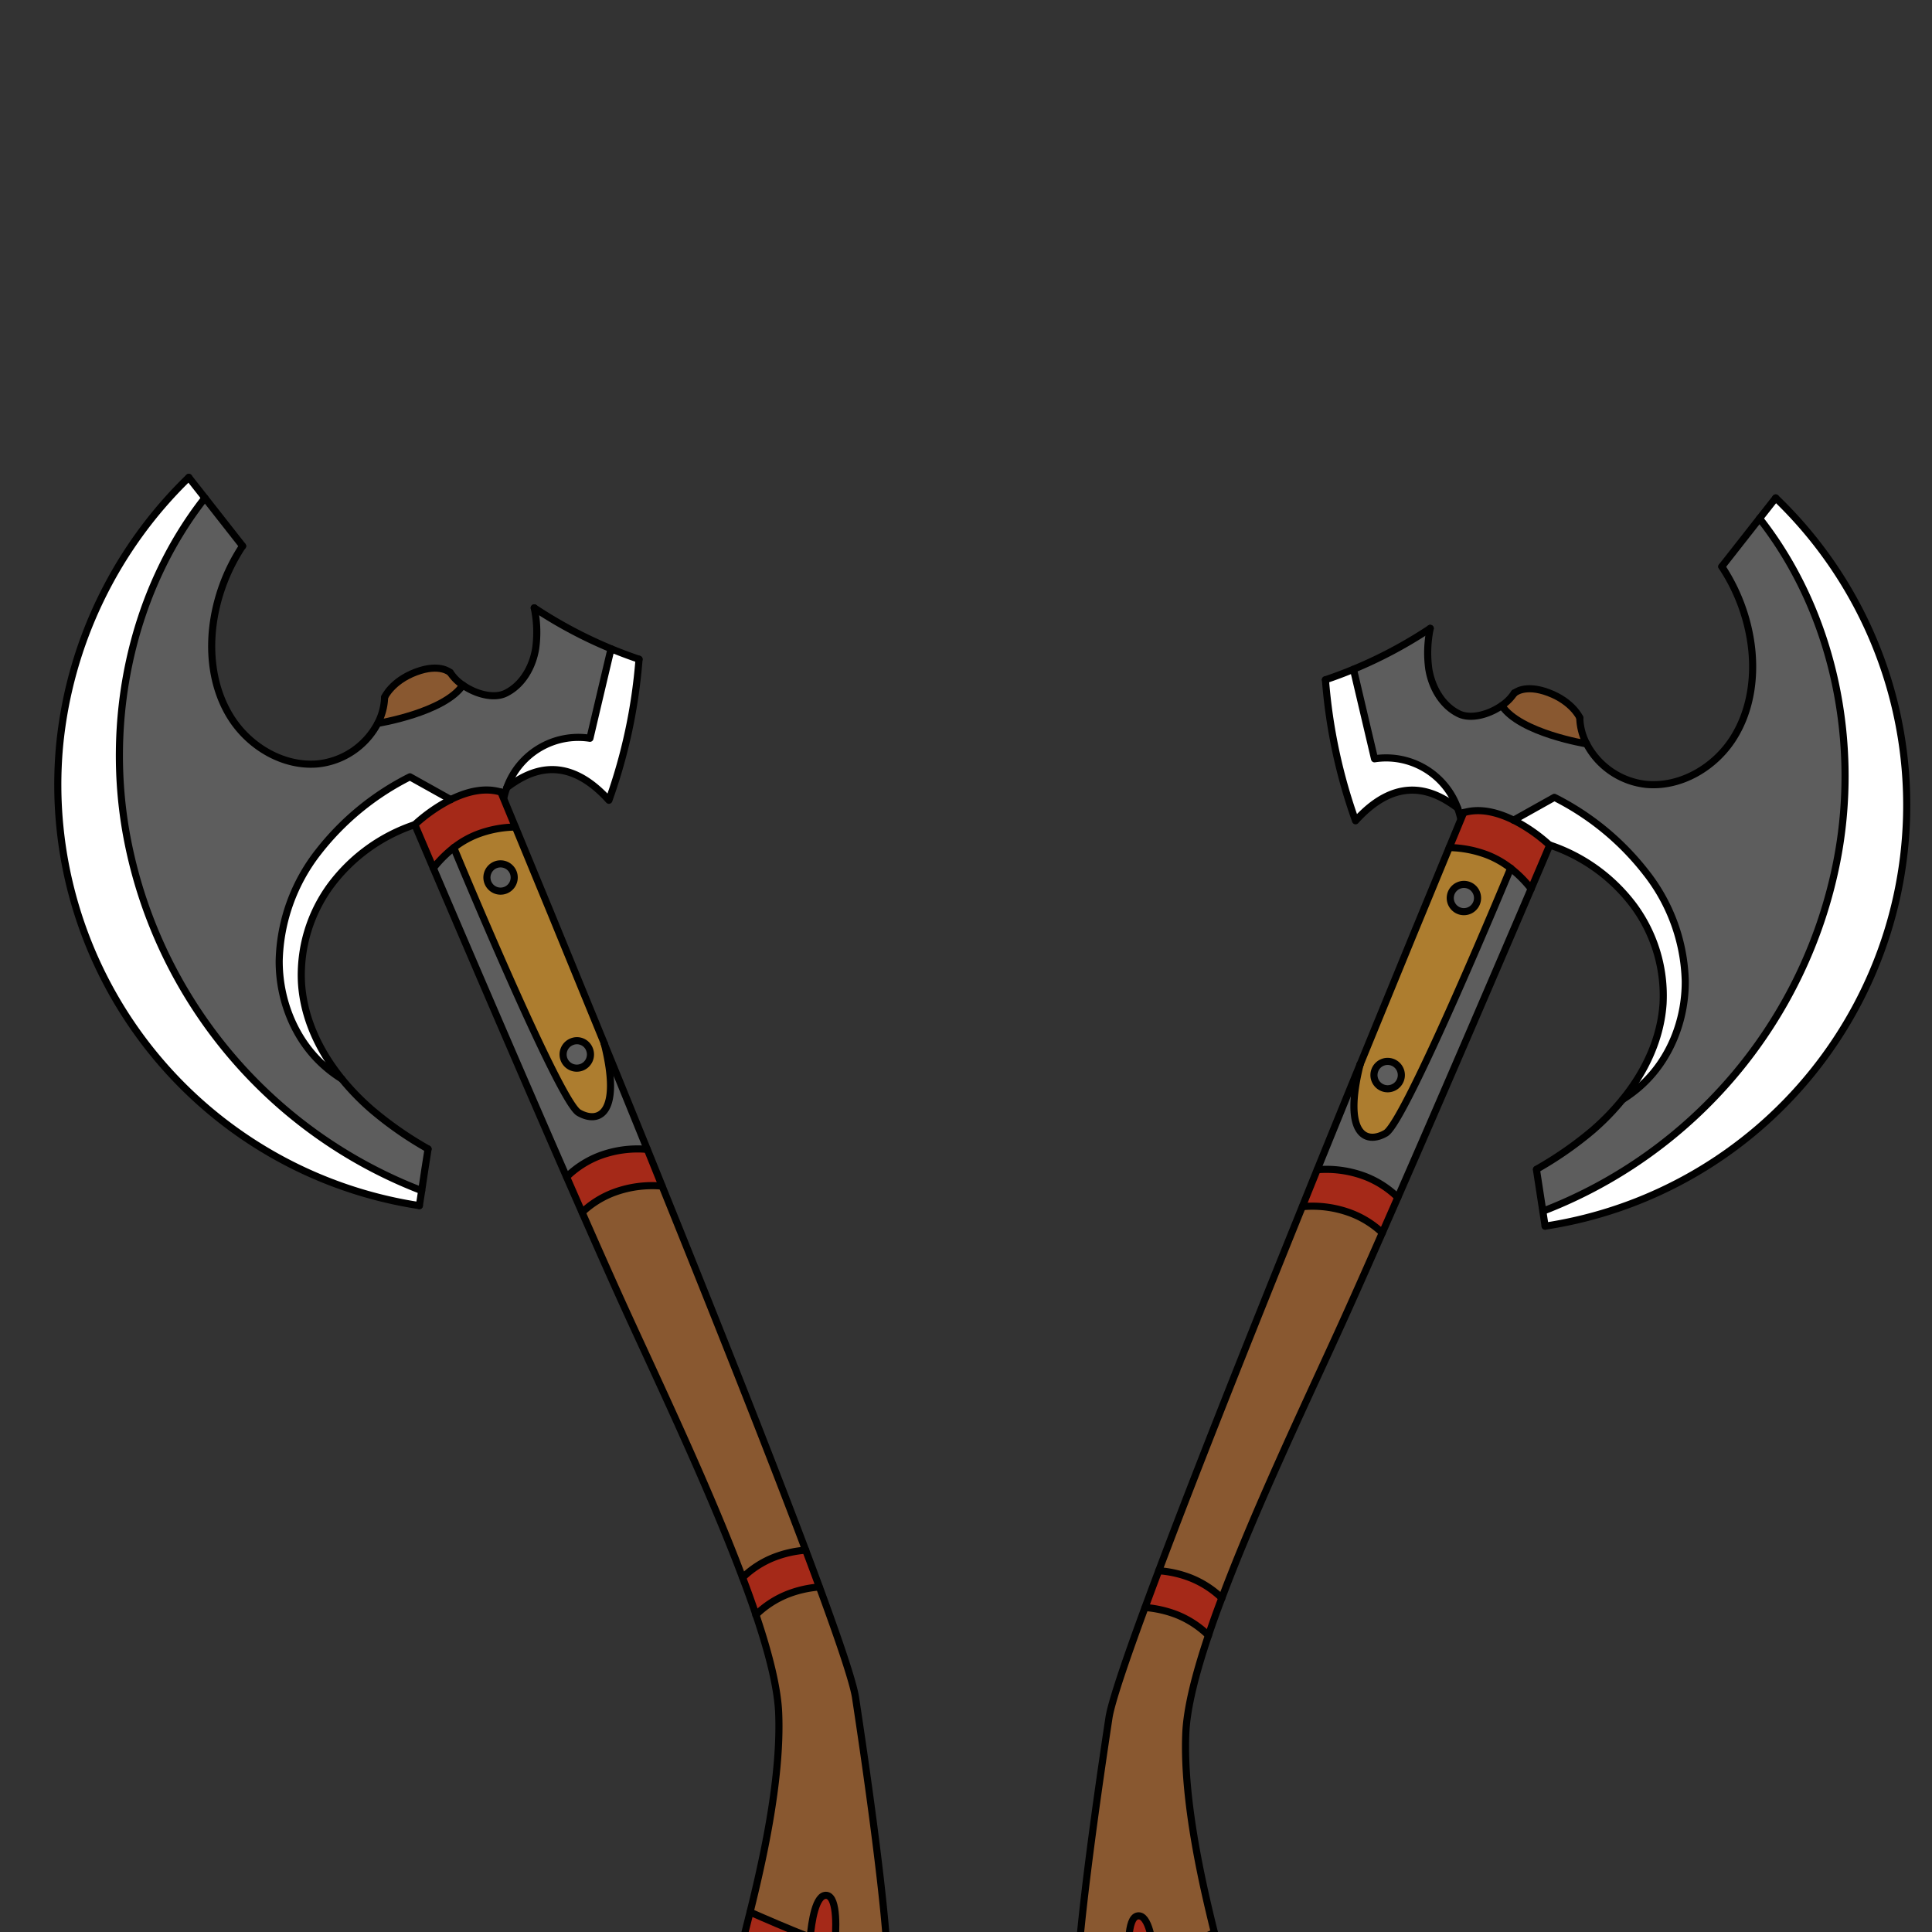 <svg id="weapons_back" data-name="weapons back" xmlns="http://www.w3.org/2000/svg" viewBox="0 0 432 432">
  <rect x="0" y="0" width="432" height="432" fill="#333333" stroke="none"/>
  <defs>
    <style>.BUNTAI_BUNTAI_WEAPONS_WARRIOR_4_cls-1{fill:#a52918;}.BUNTAI_BUNTAI_WEAPONS_WARRIOR_4_cls-2{fill:#895830;}.BUNTAI_BUNTAI_WEAPONS_WARRIOR_4_cls-3{fill:#5d5d5d;}.BUNTAI_BUNTAI_WEAPONS_WARRIOR_4_cls-4{fill:#ad7d2f;}.BUNTAI_BUNTAI_WEAPONS_WARRIOR_4_cls-5{fill:#fff;}.BUNTAI_BUNTAI_WEAPONS_WARRIOR_4_cls-6{fill:none;stroke:#000;stroke-linecap:round;stroke-linejoin:round;stroke-width:1.59px;}</style>
  </defs>
  <path class="BUNTAI_BUNTAI_WEAPONS_WARRIOR_4_cls-1" d="M198.58,439.27c.14,3.9-.05,6.44-.7,6.89-2.95,2-32.6-7.67-31.53-12.74.23-1.09.76-3.15,1.45-5.9,3.45,1.53,8.22,3.6,13.44,5.66.3-3.34,1.2-9.77,3.7-9.4s2.11,8.14,1.75,11.5C190.72,436.78,194.8,438.18,198.58,439.27Z" />
  <path class="BUNTAI_BUNTAI_WEAPONS_WARRIOR_4_cls-2" d="M148.05,265.21c11.63,28.78,23.68,59.05,32.1,81.41a24.79,24.79,0,0,0-7,1.57,21.18,21.18,0,0,0-7.09,4.55c-7.36-19.58-18.19-42.42-25.8-59.05-2.78-6.08-6.27-13.93-10.09-22.62a21.19,21.19,0,0,1,6.85-4.33A24.63,24.63,0,0,1,148.05,265.21Z" />
  <path class="BUNTAI_BUNTAI_WEAPONS_WARRIOR_4_cls-1" d="M173.16,348.19a24.79,24.79,0,0,1,7-1.57c1.09,2.88,2.11,5.64,3.07,8.24a24.71,24.71,0,0,0-6.94,1.56A21.47,21.47,0,0,0,169,361.1c-.9-2.7-1.9-5.49-3-8.36A21.18,21.18,0,0,1,173.16,348.19Z" />
  <path class="BUNTAI_BUNTAI_WEAPONS_WARRIOR_4_cls-2" d="M183.22,354.86c4.56,12.38,7.55,21.32,8.07,24.66,2.17,14.25,6.75,45.77,7.22,59.78-3.78-1.09-7.87-2.49-11.89-4,.35-3.36.88-11.11-1.75-11.5s-3.41,6.06-3.71,9.4c-5.22-2.07-10-4.13-13.44-5.66,2.47-10,7-29.15,6.4-44.34-.2-5.66-2.13-13.37-5.08-22.11a21.47,21.47,0,0,1,7.24-4.68A24.71,24.71,0,0,1,183.22,354.86Z" />
  <path class="BUNTAI_BUNTAI_WEAPONS_WARRIOR_4_cls-3" d="M135.14,233.44c3.07,7.49,6.29,15.41,9.58,23.52a24.35,24.35,0,0,0-10.81,1.54,21.55,21.55,0,0,0-7.2,4.66C115.79,238.23,103.25,209,96.89,194.1a26.6,26.6,0,0,1,4.57-4.57s23.46,56.66,27.94,59.26S139,249.07,135.14,233.44Z" />
  <path class="BUNTAI_BUNTAI_WEAPONS_WARRIOR_4_cls-3" d="M127.89,232.94a3.05,3.05,0,1,1-1.78,3.94A3.07,3.07,0,0,1,127.89,232.94Z" />
  <path class="BUNTAI_BUNTAI_WEAPONS_WARRIOR_4_cls-3" d="M110.84,193.36a3.06,3.06,0,1,1-1.77,3.93A3,3,0,0,1,110.84,193.36Z" />
  <path class="BUNTAI_BUNTAI_WEAPONS_WARRIOR_4_cls-4" d="M135.13,233.41v0c3.89,15.63-1.28,17.95-5.74,15.35s-27.94-59.26-27.94-59.26a20.84,20.84,0,0,1,5.25-3,24.85,24.85,0,0,1,8.5-1.63C119.21,194.59,126.54,212.37,135.13,233.41Zm-3.29,1.31a3.06,3.06,0,1,0-1.78,3.93A3.07,3.07,0,0,0,131.84,234.72Zm-17.06-39.59a3.05,3.05,0,1,0-1.78,4A3,3,0,0,0,114.78,195.13Z" />
  <path class="BUNTAI_BUNTAI_WEAPONS_WARRIOR_4_cls-5" d="M100.8,178.8a36.47,36.47,0,0,0-8,5.59A38.81,38.81,0,0,0,74,197.91a33.81,33.81,0,0,0-6.58,22c.53,7.85,4,15.16,9,21.33a29.41,29.41,0,0,1-4-3c-6.56-5.82-10.06-14.72-10-23.49a41,41,0,0,1,8.79-24.33A60,60,0,0,1,91.66,173.7Z" />
  <path class="BUNTAI_BUNTAI_WEAPONS_WARRIOR_4_cls-5" d="M136.63,145.06q3.08,1.27,6.26,2.35a121.31,121.31,0,0,1-6.74,31.53c-10.17-11.28-18.63-5.94-22.81-2.86a17,17,0,0,1,18.57-11Q134.26,155.08,136.63,145.06Z" />
  <path class="BUNTAI_BUNTAI_WEAPONS_WARRIOR_4_cls-1" d="M144.72,257c1.11,2.73,2.22,5.49,3.33,8.25a24.63,24.63,0,0,0-11,1.53,21.19,21.19,0,0,0-6.85,4.33q-1.69-3.85-3.47-7.91a21.55,21.55,0,0,1,7.2-4.66A24.35,24.35,0,0,1,144.72,257Z" />
  <path class="BUNTAI_BUNTAI_WEAPONS_WARRIOR_4_cls-1" d="M112,177.09c-3.76-1.11-7.78,0-11.17,1.71a36.47,36.47,0,0,0-8,5.59l4.14,9.71a26.6,26.6,0,0,1,4.57-4.57,20.84,20.84,0,0,1,5.25-3,24.85,24.85,0,0,1,8.5-1.63c-1.26-3.06-2.19-5.32-2.73-6.6C112.14,177.52,112,177.09,112,177.09Z" />
  <path class="BUNTAI_BUNTAI_WEAPONS_WARRIOR_4_cls-2" d="M103.44,153.2a9.75,9.75,0,0,1-2.78-2.81s-2.26-2.16-7.67-.12-7,5.65-7,5.65a13.52,13.52,0,0,1-1.54,5.82S99.33,159.34,103.44,153.2Z" />
  <path class="BUNTAI_BUNTAI_WEAPONS_WARRIOR_4_cls-5" d="M42.21,106.75l3.61,4.59C29.19,132.5,23.3,161.59,28.57,188.15a105.62,105.62,0,0,0,65.72,78.08c-.17,1.11-.35,2.23-.52,3.35A95.22,95.22,0,0,1,13.31,166.89,96.47,96.47,0,0,1,42.21,106.75Z" />
  <path class="BUNTAI_BUNTAI_WEAPONS_WARRIOR_4_cls-3" d="M112,177.09c-3.76-1.11-7.78,0-11.17,1.71l-9.14-5.1a60,60,0,0,0-20.44,16.77,41,41,0,0,0-8.79,24.33c0,8.77,3.46,17.67,10,23.49a29.41,29.41,0,0,0,4,3,54.72,54.72,0,0,0,6.71,6.9,80.13,80.13,0,0,0,12.58,8.76c-.48,3.1-1,6.21-1.43,9.31a105.62,105.62,0,0,1-65.72-78.08c-5.27-26.56.62-55.65,17.25-76.81q4.23,5.37,8.44,10.76a41.94,41.94,0,0,0-6.36,16.09c-1.29,7.59-.35,15.76,3.78,22.26s11.7,11,19.37,10.36a17.16,17.16,0,0,0,13.44-9.07s14.84-2.4,19-8.54c2.91,2.05,7,3.17,9.67,1.83,3.73-1.88,6-5.92,6.67-10a26.61,26.61,0,0,0-.32-9.07,100.52,100.52,0,0,0,17.17,9.14q-2.35,10-4.72,20a17,17,0,0,0-18.57,11,17.9,17.9,0,0,0-.65,2.16l-.21.09C112.14,177.52,112,177.09,112,177.09Z" />
  <path class="BUNTAI_BUNTAI_WEAPONS_WARRIOR_4_cls-6" d="M42.21,106.75l3.61,4.59q4.23,5.37,8.44,10.76" />
  <path class="BUNTAI_BUNTAI_WEAPONS_WARRIOR_4_cls-6" d="M119.46,135.92a100.52,100.52,0,0,0,17.17,9.14q3.08,1.27,6.26,2.35" />
  <path class="BUNTAI_BUNTAI_WEAPONS_WARRIOR_4_cls-6" d="M86,155.92a13.52,13.52,0,0,1-1.54,5.82,17.16,17.16,0,0,1-13.44,9.07c-7.67.66-15.25-3.85-19.37-10.36s-5.07-14.67-3.78-22.26a41.94,41.94,0,0,1,6.36-16.09" />
  <path class="BUNTAI_BUNTAI_WEAPONS_WARRIOR_4_cls-6" d="M93.77,269.58A95.22,95.22,0,0,1,13.31,166.89a96.47,96.47,0,0,1,28.9-60.14" />
  <path class="BUNTAI_BUNTAI_WEAPONS_WARRIOR_4_cls-6" d="M95.72,256.92c-.48,3.1-1,6.21-1.43,9.31-.17,1.11-.35,2.23-.52,3.35" />
  <path class="BUNTAI_BUNTAI_WEAPONS_WARRIOR_4_cls-6" d="M119.46,135.92a26.61,26.61,0,0,1,.32,9.07c-.67,4.12-2.94,8.16-6.67,10-2.66,1.34-6.76.22-9.67-1.83a9.75,9.75,0,0,1-2.78-2.81" />
  <path class="BUNTAI_BUNTAI_WEAPONS_WARRIOR_4_cls-6" d="M113.34,176.08c4.18-3.08,12.64-8.42,22.81,2.86a121.31,121.31,0,0,0,6.74-31.53" />
  <path class="BUNTAI_BUNTAI_WEAPONS_WARRIOR_4_cls-6" d="M135.14,233.44c3.07,7.49,6.29,15.41,9.58,23.52,1.11,2.73,2.22,5.49,3.33,8.25,11.63,28.78,23.68,59.05,32.1,81.41,1.09,2.88,2.11,5.64,3.07,8.24,4.56,12.38,7.55,21.32,8.07,24.66,2.17,14.25,6.75,45.77,7.22,59.78.13,3.9-.06,6.44-.7,6.88-3,2.06-32.61-7.66-31.53-12.73.22-1.09.75-3.15,1.44-5.9,2.47-10,7-29.15,6.4-44.34-.2-5.66-2.13-13.37-5.08-22.11-.9-2.7-1.9-5.49-3-8.36-7.36-19.58-18.19-42.42-25.8-59.05-2.78-6.08-6.27-13.93-10.09-22.62q-1.69-3.85-3.47-7.91C115.79,238.23,103.25,209,96.89,194.1l-4.14-9.71A38.81,38.81,0,0,0,74,197.91a33.81,33.81,0,0,0-6.58,22c.53,7.85,4,15.16,9,21.33a54.72,54.72,0,0,0,6.71,6.9,80.13,80.13,0,0,0,12.58,8.76" />
  <path class="BUNTAI_BUNTAI_WEAPONS_WARRIOR_4_cls-6" d="M112,177.09s.17.43.51,1.24c.54,1.28,1.47,3.54,2.73,6.6,4,9.66,11.33,27.44,19.92,48.48" />
  <path class="BUNTAI_BUNTAI_WEAPONS_WARRIOR_4_cls-6" d="M100.66,150.39s-2.26-2.16-7.67-.12-7,5.65-7,5.65" />
  <path class="BUNTAI_BUNTAI_WEAPONS_WARRIOR_4_cls-6" d="M115.21,184.93a24.85,24.85,0,0,0-8.5,1.63,20.84,20.84,0,0,0-5.25,3,26.6,26.6,0,0,0-4.57,4.57" />
  <path class="BUNTAI_BUNTAI_WEAPONS_WARRIOR_4_cls-6" d="M130.18,271.07a21.19,21.19,0,0,1,6.85-4.33,24.63,24.63,0,0,1,11-1.53" />
  <path class="BUNTAI_BUNTAI_WEAPONS_WARRIOR_4_cls-6" d="M126.71,263.16a21.55,21.55,0,0,1,7.2-4.66A24.35,24.35,0,0,1,144.72,257" />
  <path class="BUNTAI_BUNTAI_WEAPONS_WARRIOR_4_cls-6" d="M169,361.1a21.47,21.47,0,0,1,7.24-4.68,24.71,24.71,0,0,1,6.94-1.56" />
  <path class="BUNTAI_BUNTAI_WEAPONS_WARRIOR_4_cls-6" d="M166.07,352.74a21.18,21.18,0,0,1,7.09-4.55,24.79,24.79,0,0,1,7-1.57" />
  <path class="BUNTAI_BUNTAI_WEAPONS_WARRIOR_4_cls-6" d="M84.49,161.74s14.84-2.4,19-8.54" />
  <path class="BUNTAI_BUNTAI_WEAPONS_WARRIOR_4_cls-6" d="M92.75,184.39a36.47,36.47,0,0,1,8-5.59c3.39-1.68,7.41-2.82,11.17-1.71" />
  <path class="BUNTAI_BUNTAI_WEAPONS_WARRIOR_4_cls-6" d="M76.43,241.26a29.41,29.41,0,0,1-4-3c-6.56-5.82-10.06-14.72-10-23.49a41,41,0,0,1,8.79-24.33A60,60,0,0,1,91.66,173.7l9.14,5.1" />
  <path class="BUNTAI_BUNTAI_WEAPONS_WARRIOR_4_cls-6" d="M45.82,111.34C29.19,132.5,23.3,161.59,28.57,188.15a105.62,105.62,0,0,0,65.72,78.08" />
  <path class="BUNTAI_BUNTAI_WEAPONS_WARRIOR_4_cls-6" d="M112.69,178.24a17.9,17.9,0,0,1,.65-2.16,17,17,0,0,1,18.57-11q2.35-10,4.72-20" />
  <path class="BUNTAI_BUNTAI_WEAPONS_WARRIOR_4_cls-6" d="M101.46,189.53s23.46,56.66,27.94,59.26,9.63.28,5.74-15.35v0a.09.09,0,0,0,0,0" />
  <path class="BUNTAI_BUNTAI_WEAPONS_WARRIOR_4_cls-6" d="M167.72,427.55c3.46,1.53,8.22,3.59,13.44,5.66" />
  <path class="BUNTAI_BUNTAI_WEAPONS_WARRIOR_4_cls-6" d="M181.16,433.21c.3-3.34,1.2-9.77,3.71-9.4s2.1,8.14,1.75,11.5" />
  <path class="BUNTAI_BUNTAI_WEAPONS_WARRIOR_4_cls-6" d="M114.78,195.13a3.05,3.05,0,1,1-3.94-1.77A3.06,3.06,0,0,1,114.78,195.13Z" />
  <path class="BUNTAI_BUNTAI_WEAPONS_WARRIOR_4_cls-6" d="M131.84,234.72a3.06,3.06,0,1,1-4-1.78A3,3,0,0,1,131.84,234.72Z" />
  <path class="BUNTAI_BUNTAI_WEAPONS_WARRIOR_4_cls-1" d="M240.68,443.87c-.14,3.89,0,6.43.7,6.88,3,2.06,32.61-7.66,31.53-12.73-.23-1.09-.76-3.15-1.45-5.91-3.45,1.53-8.22,3.6-13.44,5.67-.3-3.34-1.2-9.78-3.7-9.41s-2.11,8.14-1.75,11.5C248.55,441.38,244.46,442.77,240.68,443.87Z" />
  <path class="BUNTAI_BUNTAI_WEAPONS_WARRIOR_4_cls-2" d="M291.21,269.81c-11.63,28.77-23.68,59-32.1,81.41a24.4,24.4,0,0,1,7,1.56,21.49,21.49,0,0,1,7.1,4.55c7.35-19.58,18.19-42.41,25.79-59.05,2.78-6.08,6.27-13.92,10.09-22.62a21.19,21.19,0,0,0-6.85-4.33A24.46,24.46,0,0,0,291.21,269.81Z" />
  <path class="BUNTAI_BUNTAI_WEAPONS_WARRIOR_4_cls-1" d="M266.1,352.78a24.4,24.4,0,0,0-7-1.56c-1.09,2.88-2.11,5.63-3.07,8.23A25.13,25.13,0,0,1,263,361a21.53,21.53,0,0,1,7.23,4.68c.9-2.69,1.9-5.49,3-8.36A21.49,21.49,0,0,0,266.1,352.78Z" />
  <path class="BUNTAI_BUNTAI_WEAPONS_WARRIOR_4_cls-2" d="M256,359.45c-4.56,12.38-7.55,21.32-8.07,24.66-2.16,14.25-6.75,45.77-7.22,59.78,3.78-1.09,7.87-2.48,11.89-4-.35-3.36-.87-11.11,1.76-11.5s3.4,6.06,3.7,9.41c5.22-2.07,10-4.14,13.44-5.67-2.47-10-7-29.15-6.4-44.34.2-5.66,2.13-13.36,5.08-22.11A21.53,21.53,0,0,0,263,361,25.13,25.13,0,0,0,256,359.45Z" />
  <path class="BUNTAI_BUNTAI_WEAPONS_WARRIOR_4_cls-3" d="M304.12,238c-3.07,7.49-6.29,15.41-9.58,23.52a24.63,24.63,0,0,1,10.81,1.54,21.7,21.7,0,0,1,7.2,4.66c10.92-24.93,23.46-54.2,29.82-69.05a26.62,26.62,0,0,0-4.57-4.58s-23.46,56.66-27.94,59.26S300.23,253.67,304.12,238Z" />
  <path class="BUNTAI_BUNTAI_WEAPONS_WARRIOR_4_cls-3" d="M311.37,237.53a3.06,3.06,0,1,0,1.78,3.95A3.07,3.07,0,0,0,311.37,237.53Z" />
  <path class="BUNTAI_BUNTAI_WEAPONS_WARRIOR_4_cls-3" d="M328.42,198a3.06,3.06,0,1,0,1.77,3.94A3.05,3.05,0,0,0,328.42,198Z" />
  <path class="BUNTAI_BUNTAI_WEAPONS_WARRIOR_4_cls-4" d="M324.05,189.52a25.13,25.13,0,0,1,8.5,1.64,20.82,20.82,0,0,1,5.25,3s-23.46,56.66-27.94,59.26-9.63.29-5.74-15.35v0C312.72,217,320.05,199.18,324.05,189.52Zm-14.84,53.73a3.06,3.06,0,1,0-1.79-3.94A3.06,3.06,0,0,0,309.21,243.25Zm17.05-39.58a3.06,3.06,0,1,0-1.78-3.95A3,3,0,0,0,326.26,203.67Z" />
  <path class="BUNTAI_BUNTAI_WEAPONS_WARRIOR_4_cls-5" d="M338.47,183.4a36.33,36.33,0,0,1,8,5.58,38.88,38.88,0,0,1,18.74,13.52,33.88,33.88,0,0,1,6.59,22c-.54,7.85-4,15.16-9,21.32a30.2,30.2,0,0,0,4-3c6.56-5.83,10.06-14.72,10-23.5A40.89,40.89,0,0,0,368,195.06a60.07,60.07,0,0,0-20.44-16.77Z" />
  <path class="BUNTAI_BUNTAI_WEAPONS_WARRIOR_4_cls-5" d="M302.64,149.65q-3.09,1.28-6.27,2.35a121.14,121.14,0,0,0,6.74,31.53c10.17-11.28,18.63-5.94,22.81-2.86a17,17,0,0,0-18.57-11Q305,159.67,302.64,149.65Z" />
  <path class="BUNTAI_BUNTAI_WEAPONS_WARRIOR_4_cls-1" d="M294.54,261.55q-1.67,4.11-3.33,8.26a24.46,24.46,0,0,1,11,1.52,21.19,21.19,0,0,1,6.85,4.33q1.69-3.86,3.47-7.91a21.7,21.7,0,0,0-7.2-4.66A24.63,24.63,0,0,0,294.54,261.55Z" />
  <path class="BUNTAI_BUNTAI_WEAPONS_WARRIOR_4_cls-1" d="M327.29,181.68c3.77-1.11,7.78,0,11.18,1.72a36.33,36.33,0,0,1,8,5.58s-1.55,3.66-4.14,9.72a26.62,26.62,0,0,0-4.57-4.58,20.82,20.82,0,0,0-5.25-3,25.13,25.13,0,0,0-8.5-1.64c1.26-3.06,2.19-5.32,2.73-6.6C327.12,182.11,327.29,181.68,327.29,181.68Z" />
  <path class="BUNTAI_BUNTAI_WEAPONS_WARRIOR_4_cls-2" d="M335.82,157.8a10,10,0,0,0,2.79-2.82s2.26-2.16,7.66-.12,7,5.65,7,5.65a13.33,13.33,0,0,0,1.53,5.82S339.93,163.94,335.82,157.8Z" />
  <path class="BUNTAI_BUNTAI_WEAPONS_WARRIOR_4_cls-5" d="M397.05,111.34l-3.61,4.59c16.63,21.16,22.52,50.25,17.25,76.82A105.64,105.64,0,0,1,345,270.82c.16,1.11.34,2.24.51,3.35a95.21,95.21,0,0,0,51.56-162.83Z" />
  <path class="BUNTAI_BUNTAI_WEAPONS_WARRIOR_4_cls-3" d="M327.29,181.68c3.77-1.11,7.78,0,11.18,1.72l9.13-5.11A60.07,60.07,0,0,1,368,195.06a40.89,40.89,0,0,1,8.79,24.33c0,8.78-3.46,17.67-10,23.5a30.2,30.2,0,0,1-4,3,54.74,54.74,0,0,1-6.7,6.91,81.71,81.71,0,0,1-12.58,8.75c.47,3.1.94,6.21,1.43,9.31a105.64,105.64,0,0,0,65.71-78.07c5.27-26.57-.62-55.66-17.25-76.82q-4.23,5.37-8.44,10.76a41.91,41.91,0,0,1,6.36,16.09c1.29,7.6.35,15.76-3.78,22.26s-11.7,11-19.37,10.36a17.14,17.14,0,0,1-13.44-9.07s-14.84-2.39-18.95-8.53c-2.91,2-7,3.16-9.67,1.82-3.73-1.88-6-5.92-6.67-10a26.62,26.62,0,0,1,.32-9.07,100.1,100.1,0,0,1-17.16,9.14q2.34,10,4.71,20a17,17,0,0,1,18.57,11,16.73,16.73,0,0,1,.65,2.16l.21.09C327.12,182.11,327.29,181.68,327.29,181.68Z" />
  <path class="BUNTAI_BUNTAI_WEAPONS_WARRIOR_4_cls-6" d="M397.05,111.34l-3.61,4.59q-4.23,5.37-8.44,10.76" />
  <path class="BUNTAI_BUNTAI_WEAPONS_WARRIOR_4_cls-6" d="M319.8,140.51a100.1,100.1,0,0,1-17.16,9.14q-3.09,1.28-6.27,2.35" />
  <path class="BUNTAI_BUNTAI_WEAPONS_WARRIOR_4_cls-6" d="M353.24,160.51a13.33,13.33,0,0,0,1.53,5.82,17.14,17.14,0,0,0,13.44,9.07c7.67.66,15.25-3.84,19.37-10.36s5.07-14.66,3.78-22.26A41.91,41.91,0,0,0,385,126.69" />
  <path class="BUNTAI_BUNTAI_WEAPONS_WARRIOR_4_cls-6" d="M345.49,274.17a95.21,95.21,0,0,0,51.56-162.83" />
  <path class="BUNTAI_BUNTAI_WEAPONS_WARRIOR_4_cls-6" d="M343.55,261.51c.47,3.1.94,6.21,1.43,9.31.16,1.11.34,2.24.51,3.35" />
  <path class="BUNTAI_BUNTAI_WEAPONS_WARRIOR_4_cls-6" d="M319.8,140.51a26.62,26.62,0,0,0-.32,9.07c.68,4.12,2.94,8.16,6.67,10,2.66,1.34,6.76.22,9.67-1.82a10,10,0,0,0,2.79-2.82" />
  <path class="BUNTAI_BUNTAI_WEAPONS_WARRIOR_4_cls-6" d="M325.92,180.67c-4.18-3.08-12.64-8.42-22.81,2.86A121.14,121.14,0,0,1,296.37,152" />
  <path class="BUNTAI_BUNTAI_WEAPONS_WARRIOR_4_cls-6" d="M304.12,238c-3.07,7.49-6.29,15.41-9.58,23.52q-1.67,4.11-3.33,8.26c-11.63,28.77-23.68,59-32.1,81.41-1.09,2.88-2.11,5.63-3.07,8.23-4.56,12.38-7.55,21.32-8.07,24.66-2.16,14.25-6.75,45.77-7.22,59.78-.13,3.9.06,6.44.7,6.89,3,2.05,32.61-7.66,31.54-12.73-.23-1.09-.76-3.15-1.45-5.91-2.47-10-7-29.15-6.4-44.34.2-5.66,2.13-13.36,5.08-22.11.9-2.69,1.9-5.49,3-8.36,7.35-19.58,18.19-42.41,25.79-59.05,2.78-6.08,6.27-13.92,10.09-22.62q1.69-3.86,3.47-7.91c10.92-24.93,23.46-54.2,29.82-69.05,2.59-6.06,4.14-9.72,4.14-9.72a38.88,38.88,0,0,1,18.74,13.52,33.88,33.88,0,0,1,6.59,22c-.54,7.85-4,15.16-9,21.32a54.74,54.74,0,0,1-6.7,6.91,81.71,81.71,0,0,1-12.58,8.75" />
  <path class="BUNTAI_BUNTAI_WEAPONS_WARRIOR_4_cls-6" d="M327.29,181.68s-.17.43-.51,1.24c-.54,1.28-1.47,3.54-2.73,6.6-4,9.66-11.33,27.44-19.92,48.48" />
  <path class="BUNTAI_BUNTAI_WEAPONS_WARRIOR_4_cls-6" d="M338.61,155s2.26-2.16,7.66-.12,7,5.65,7,5.65" />
  <path class="BUNTAI_BUNTAI_WEAPONS_WARRIOR_4_cls-6" d="M324.05,189.52a25.13,25.13,0,0,1,8.5,1.64,20.82,20.82,0,0,1,5.25,3,26.62,26.62,0,0,1,4.57,4.58" />
  <path class="BUNTAI_BUNTAI_WEAPONS_WARRIOR_4_cls-6" d="M309.08,275.66a21.19,21.19,0,0,0-6.85-4.33,24.46,24.46,0,0,0-11-1.52" />
  <path class="BUNTAI_BUNTAI_WEAPONS_WARRIOR_4_cls-6" d="M312.55,267.75a21.7,21.7,0,0,0-7.2-4.66,24.63,24.63,0,0,0-10.81-1.54" />
  <path class="BUNTAI_BUNTAI_WEAPONS_WARRIOR_4_cls-6" d="M270.22,365.69A21.53,21.53,0,0,0,263,361a25.13,25.13,0,0,0-6.95-1.56" />
  <path class="BUNTAI_BUNTAI_WEAPONS_WARRIOR_4_cls-6" d="M273.2,357.33a21.49,21.49,0,0,0-7.1-4.55,24.4,24.4,0,0,0-7-1.56" />
  <path class="BUNTAI_BUNTAI_WEAPONS_WARRIOR_4_cls-6" d="M354.77,166.33s-14.84-2.39-18.95-8.53" />
  <path class="BUNTAI_BUNTAI_WEAPONS_WARRIOR_4_cls-6" d="M346.51,189a36.33,36.33,0,0,0-8-5.58c-3.4-1.68-7.41-2.83-11.18-1.72" />
  <path class="BUNTAI_BUNTAI_WEAPONS_WARRIOR_4_cls-6" d="M362.83,245.85a30.2,30.2,0,0,0,4-3c6.56-5.83,10.06-14.72,10-23.5A40.89,40.89,0,0,0,368,195.06a60.07,60.07,0,0,0-20.44-16.77l-9.13,5.11" />
  <path class="BUNTAI_BUNTAI_WEAPONS_WARRIOR_4_cls-6" d="M393.44,115.93c16.63,21.16,22.52,50.25,17.25,76.82A105.64,105.64,0,0,1,345,270.82" />
  <path class="BUNTAI_BUNTAI_WEAPONS_WARRIOR_4_cls-6" d="M326.57,182.83a16.73,16.73,0,0,0-.65-2.16,17,17,0,0,0-18.57-11q-2.36-10-4.71-20" />
  <path class="BUNTAI_BUNTAI_WEAPONS_WARRIOR_4_cls-6" d="M337.8,194.12s-23.46,56.66-27.94,59.26-9.63.29-5.74-15.35v0a.09.09,0,0,1,0-.05" />
  <path class="BUNTAI_BUNTAI_WEAPONS_WARRIOR_4_cls-6" d="M271.54,432.14c-3.45,1.53-8.22,3.6-13.44,5.67" />
  <path class="BUNTAI_BUNTAI_WEAPONS_WARRIOR_4_cls-6" d="M258.1,437.81c-.3-3.35-1.2-9.78-3.7-9.41s-2.11,8.14-1.76,11.5" />
  <path class="BUNTAI_BUNTAI_WEAPONS_WARRIOR_4_cls-6" d="M324.48,199.72a3.05,3.05,0,1,0,3.94-1.77A3.07,3.07,0,0,0,324.48,199.72Z" />
  <path class="BUNTAI_BUNTAI_WEAPONS_WARRIOR_4_cls-6" d="M307.42,239.31a3.06,3.06,0,1,0,3.95-1.78A3.06,3.06,0,0,0,307.42,239.31Z" />
</svg>